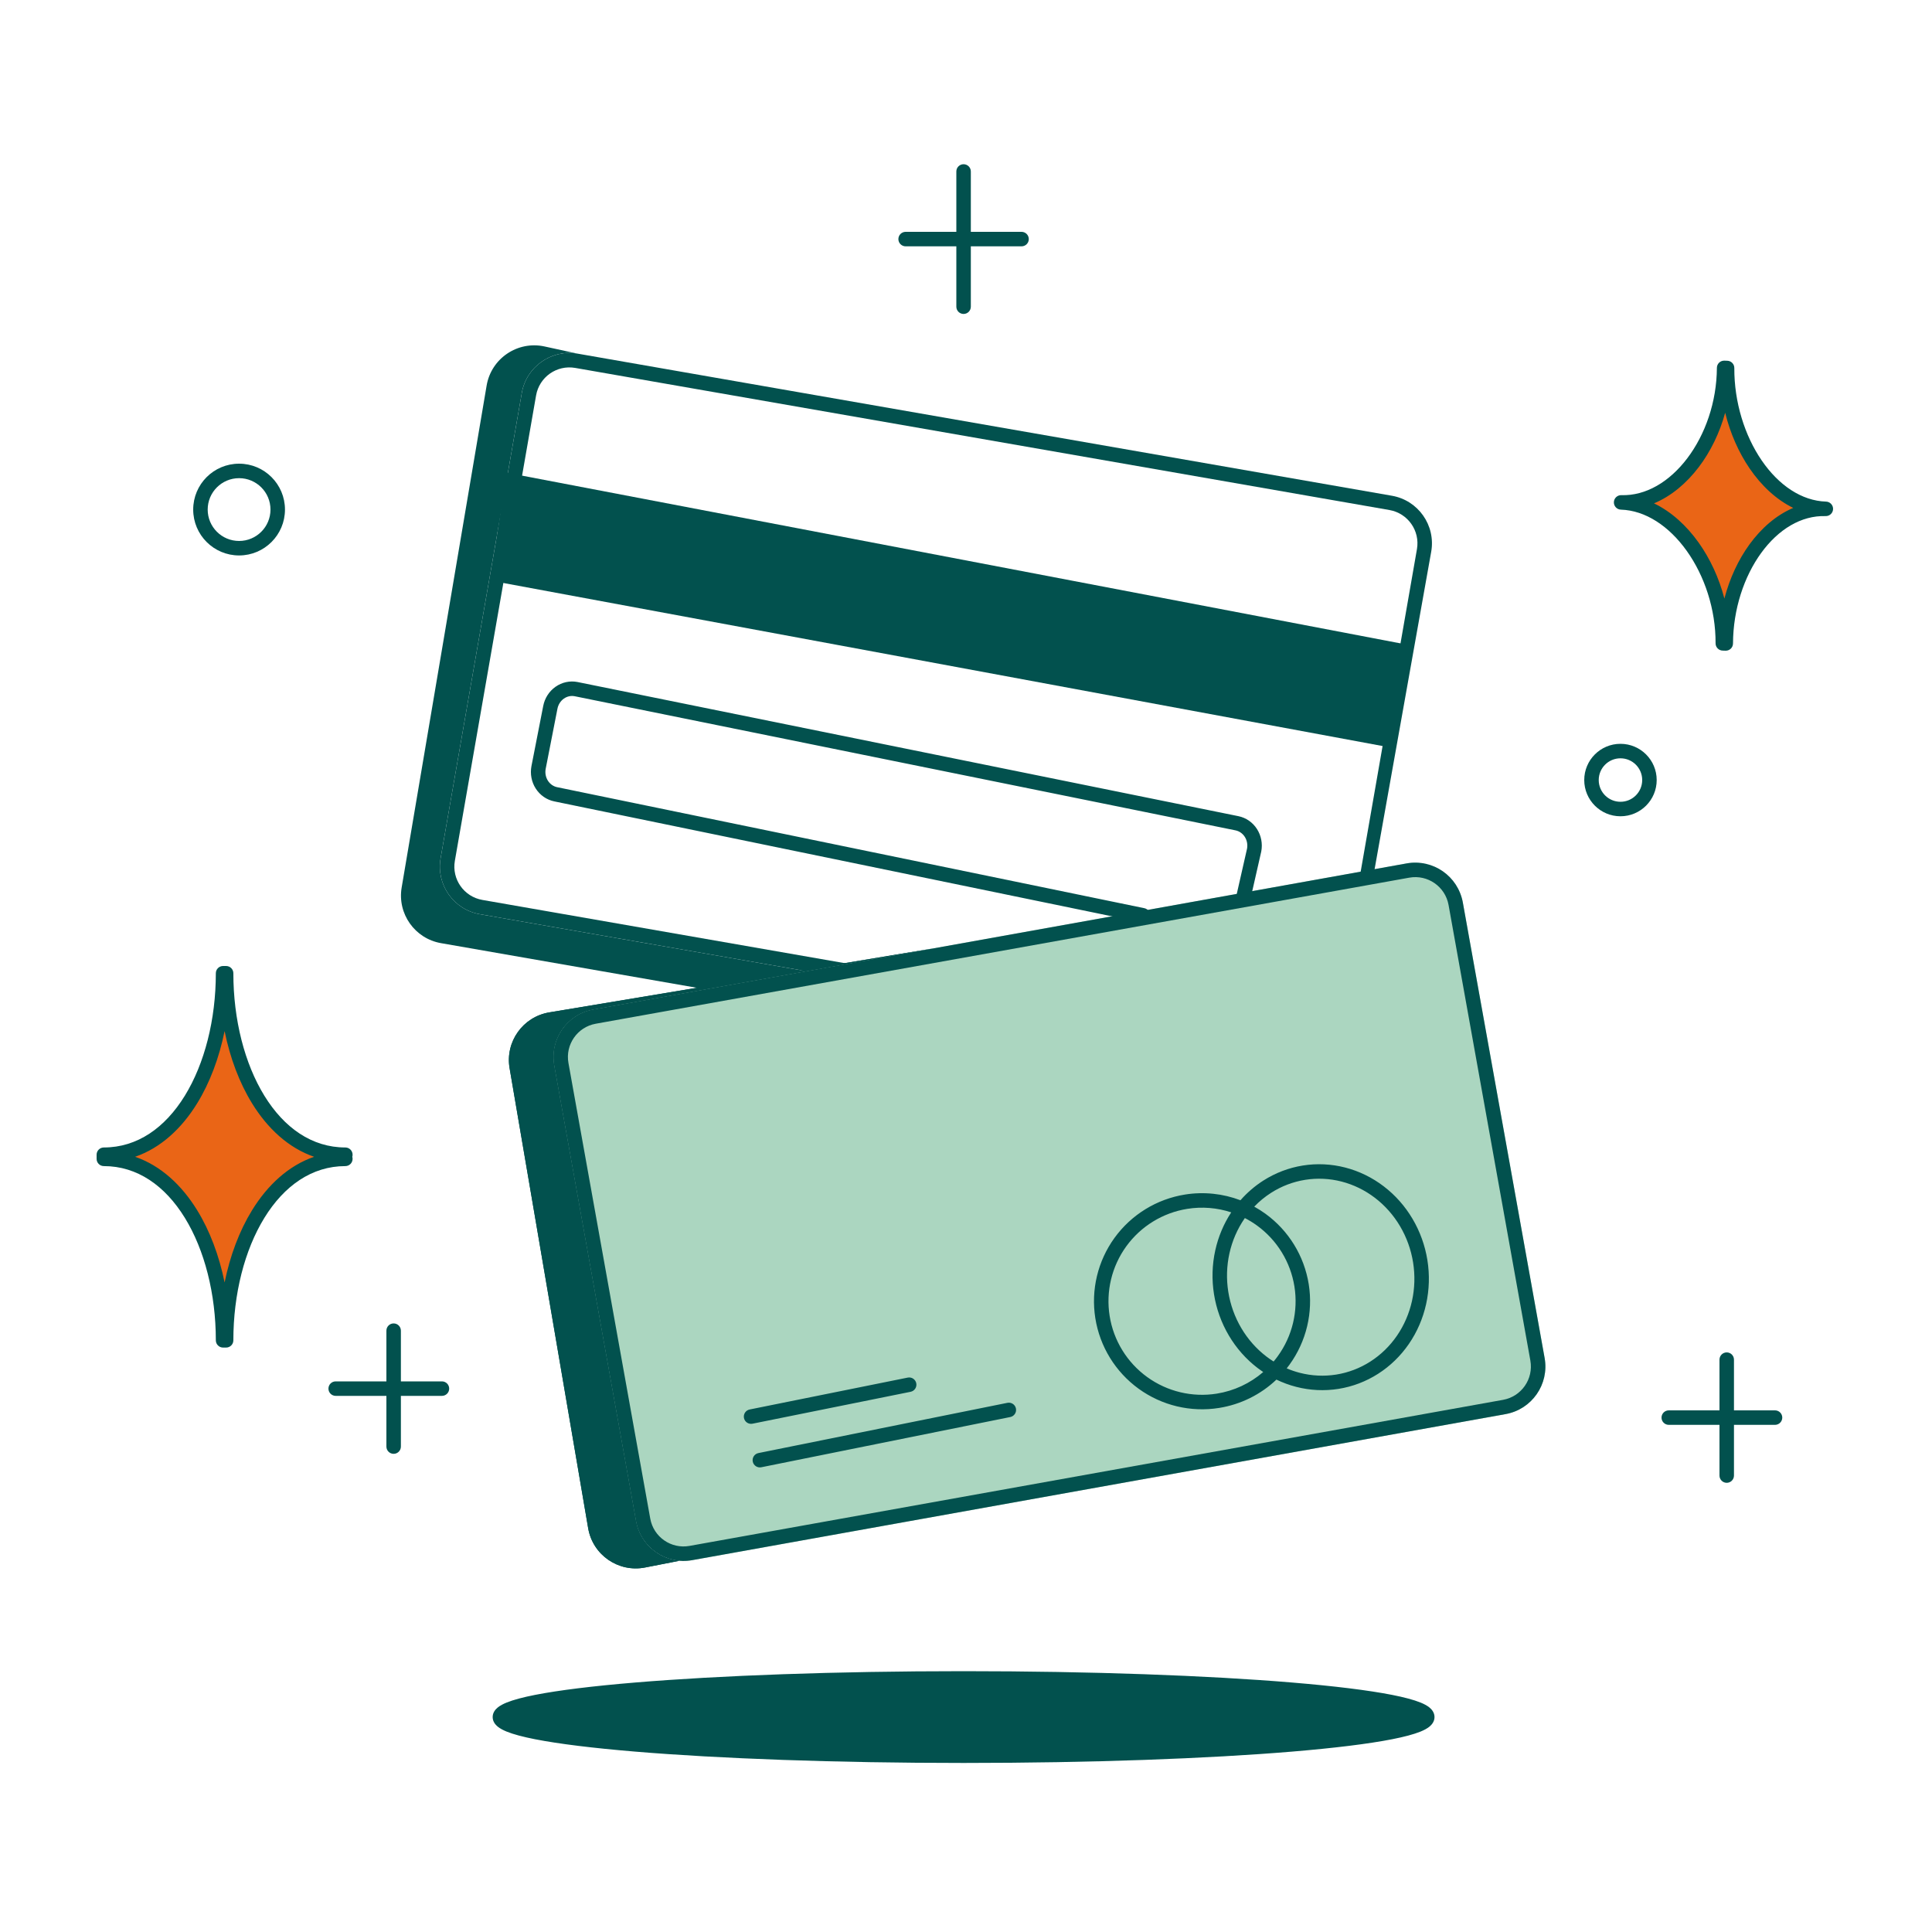 <svg width="200" height="200" viewBox="0 0 200 200" fill="none" xmlns="http://www.w3.org/2000/svg">
<rect x="56.485" y="105.384" width="95.566" height="57.92" rx="5" transform="rotate(-10.179 56.485 105.384)" fill="#ABD6C0"/>
<path d="M167.818 52.008C173.504 52.187 178.381 59.209 178.346 66.6L178.65 66.61C178.685 59.208 183.323 52.497 189.009 52.676C183.323 52.497 178.751 45.485 178.786 38.094L178.481 38.084C178.446 45.486 173.504 52.187 167.818 52.008Z" fill="#EA6516"/>
<path d="M35.75 119.964C28.157 119.964 23.407 128.934 23.407 138.75H23.093C23.093 128.924 18.347 119.964 10.75 119.964V119.536C18.347 119.536 23.093 110.566 23.093 100.75H23.407C23.407 110.571 28.157 119.536 35.75 119.536" fill="#EA6516"/>
<path d="M61.407 104.5C58.689 104.988 56.881 107.587 57.369 110.305L65.838 157.471C66.247 159.748 68.137 161.386 70.337 161.571L66.775 162.267C64.019 162.806 61.359 160.97 60.887 158.202L52.752 110.576C52.286 107.846 54.127 105.258 56.859 104.802L96.658 98.17L61.407 104.5Z" fill="#02514E"/>
<path fill-rule="evenodd" clip-rule="evenodd" d="M96.658 98.17L56.859 104.802C54.127 105.258 52.286 107.846 52.752 110.576L60.887 158.202C61.359 160.97 64.019 162.806 66.775 162.267L70.337 161.571C69.615 161.51 68.926 161.293 68.312 160.948C67.056 160.242 66.112 159 65.838 157.471L57.369 110.305C57.023 108.375 57.834 106.505 59.306 105.408C59.907 104.96 60.619 104.641 61.407 104.5L96.658 98.17ZM57.588 105.695L57.023 105.789C54.838 106.153 53.365 108.224 53.738 110.408L61.873 158.034C62.251 160.248 64.378 161.717 66.583 161.286L66.941 161.216C65.882 160.343 65.115 159.105 64.854 157.648L56.385 110.482C56.068 108.718 56.557 106.997 57.588 105.695Z" fill="#02514E"/>
<path fill-rule="evenodd" clip-rule="evenodd" d="M145.891 90.855L61.671 105.976C59.769 106.318 58.503 108.137 58.845 110.04L67.314 157.206C67.655 159.109 69.475 160.374 71.377 160.032L155.596 144.911C157.499 144.569 158.764 142.75 158.423 140.847L149.954 93.681C149.612 91.778 147.793 90.513 145.891 90.855ZM61.407 104.5C58.689 104.988 56.881 107.587 57.369 110.305L65.838 157.471C66.326 160.189 68.924 161.997 71.642 161.509L155.861 146.387C158.579 145.899 160.387 143.3 159.899 140.582L151.43 93.416C150.942 90.698 148.343 88.89 145.625 89.378L61.407 104.5Z" fill="#02514E"/>
<path d="M50.833 60.115L52.375 48.92L145.75 66.75L143.227 77.248L50.833 60.115Z" fill="#02514E"/>
<path fill-rule="evenodd" clip-rule="evenodd" d="M50.375 39.916C50.851 37.103 53.581 35.258 56.369 35.865L59.728 36.597C57.035 36.168 54.487 37.98 54.017 40.676L45.609 88.853C45.134 91.573 46.955 94.163 49.675 94.638L83.375 100.519L72.75 102.363L45.65 97.634C42.939 97.161 41.12 94.586 41.58 91.874L50.375 39.916Z" fill="#02514E"/>
<path fill-rule="evenodd" clip-rule="evenodd" d="M59.544 38.087L143.836 52.798C145.74 53.13 147.015 54.943 146.682 56.847L140.853 90.25H142.25L148.16 57.105C148.635 54.385 146.814 51.795 144.094 51.32L59.802 36.61C57.082 36.135 54.492 37.955 54.017 40.676L45.609 88.853C45.134 91.573 46.955 94.163 49.675 94.638L83.375 100.519L87.75 99.76L49.933 93.16C48.029 92.828 46.754 91.015 47.087 89.111L55.495 40.934C55.827 39.029 57.64 37.755 59.544 38.087Z" fill="#02514E"/>
<path fill-rule="evenodd" clip-rule="evenodd" d="M177.961 37.544C178.107 37.404 178.303 37.328 178.505 37.334L178.81 37.344C179.216 37.357 179.538 37.691 179.536 38.097C179.519 41.646 180.611 45.096 182.371 47.666C184.137 50.243 186.507 51.847 189.033 51.926C189.447 51.939 189.772 52.286 189.759 52.7C189.746 53.114 189.4 53.439 188.986 53.426C186.467 53.346 184.097 54.791 182.318 57.241C180.541 59.686 179.417 63.06 179.4 66.613C179.399 66.816 179.317 67.009 179.171 67.15C179.025 67.29 178.829 67.366 178.627 67.359L178.322 67.35C177.916 67.337 177.594 67.003 177.596 66.597C177.613 63.059 176.451 59.609 174.617 57.035C172.775 54.451 170.326 52.837 167.794 52.758C167.38 52.745 167.055 52.398 167.068 51.984C167.081 51.57 167.428 51.245 167.842 51.258C170.367 51.338 172.815 49.889 174.671 47.436C176.521 44.99 177.715 41.623 177.732 38.08C177.732 37.878 177.815 37.684 177.961 37.544ZM171.221 52.108C173.001 52.961 174.581 54.4 175.838 56.164C177.026 57.831 177.952 59.821 178.508 61.963C179.055 59.871 179.949 57.949 181.104 56.359C182.331 54.67 183.877 53.327 185.634 52.578C183.88 51.723 182.345 50.281 181.133 48.513C179.993 46.848 179.115 44.864 178.59 42.729C178.012 44.827 177.07 46.752 175.867 48.341C174.594 50.024 173.003 51.361 171.221 52.108ZM22.343 100.75C22.343 100.336 22.678 100 23.093 100H23.407C23.822 100 24.157 100.336 24.157 100.75C24.157 105.551 25.32 110.105 27.37 113.433C29.416 116.754 32.291 118.786 35.75 118.786C36.164 118.786 36.5 119.122 36.5 119.536C36.5 119.61 36.489 119.682 36.469 119.75C36.489 119.818 36.5 119.89 36.5 119.964C36.5 120.378 36.164 120.714 35.75 120.714C32.291 120.714 29.416 122.747 27.37 126.069C25.32 129.398 24.157 133.951 24.157 138.75C24.157 139.164 23.822 139.5 23.407 139.5H23.093C22.678 139.5 22.343 139.164 22.343 138.75C22.343 133.946 21.18 129.392 19.132 126.065C17.087 122.745 14.212 120.714 10.75 120.714C10.336 120.714 10 120.378 10 119.964V119.536C10 119.122 10.336 118.786 10.75 118.786C14.211 118.786 17.086 116.753 19.132 113.431C21.181 110.103 22.343 105.549 22.343 100.75ZM32.515 119.75C29.874 118.84 27.704 116.834 26.093 114.219C24.777 112.083 23.816 109.517 23.25 106.738C22.684 109.516 21.724 112.081 20.409 114.217C18.799 116.833 16.629 118.839 13.986 119.75C16.629 120.659 18.799 122.664 20.409 125.279C21.724 127.415 22.685 129.981 23.251 132.761C23.817 129.984 24.778 127.418 26.093 125.283C27.704 122.667 29.874 120.66 32.515 119.75Z" fill="#02514E"/>
<path d="M147.75 177.75C147.75 179.959 126.26 181.75 99.75 181.75C73.24 181.75 51.75 179.959 51.75 177.75C51.75 175.541 73.24 173.75 99.75 173.75C126.26 173.75 147.75 175.541 147.75 177.75Z" fill="#02514E"/>
<path fill-rule="evenodd" clip-rule="evenodd" d="M99.75 17C100.164 17 100.5 17.336 100.5 17.75V24H105.75C106.164 24 106.5 24.336 106.5 24.75C106.5 25.164 106.164 25.5 105.75 25.5H100.5V31.75C100.5 32.164 100.164 32.5 99.75 32.5C99.336 32.5 99 32.164 99 31.75V25.5H93.75C93.336 25.5 93 25.164 93 24.75C93 24.336 93.336 24 93.75 24H99V17.75C99 17.336 99.336 17 99.75 17ZM24.75 49.5C22.955 49.5 21.5 50.955 21.5 52.75C21.5 54.545 22.955 56 24.75 56C26.545 56 28 54.545 28 52.75C28 50.955 26.545 49.5 24.75 49.5ZM20 52.75C20 50.127 22.127 48 24.75 48C27.373 48 29.5 50.127 29.5 52.75C29.5 55.373 27.373 57.5 24.75 57.5C22.127 57.5 20 55.373 20 52.75ZM59.496 72.075C59.112 71.999 58.708 72.084 58.372 72.32C58.034 72.558 57.791 72.932 57.707 73.365L56.489 79.588L56.489 79.59C56.407 80.023 56.494 80.466 56.722 80.822C56.95 81.177 57.297 81.413 57.682 81.491L57.685 81.491L118.461 94.015C118.867 94.099 119.128 94.496 119.045 94.901C118.961 95.307 118.564 95.568 118.159 95.485L57.385 82.961L57.383 82.961C56.589 82.799 55.899 82.317 55.459 81.631C55.02 80.946 54.863 80.112 55.015 79.309L55.016 79.304L56.234 73.079C56.39 72.277 56.844 71.562 57.508 71.094C58.173 70.626 58.994 70.446 59.79 70.603L59.793 70.604L128.199 84.489C128.993 84.651 129.683 85.134 130.122 85.82C130.561 86.505 130.718 87.339 130.566 88.141C130.564 88.15 130.562 88.159 130.56 88.168L129.481 92.916C129.39 93.32 128.988 93.573 128.584 93.481C128.18 93.39 127.927 92.988 128.019 92.584L129.094 87.85C129.172 87.421 129.085 86.982 128.859 86.629C128.632 86.274 128.285 86.037 127.9 85.959L59.498 72.075L59.496 72.075ZM167.75 78.5C166.507 78.5 165.5 79.507 165.5 80.75C165.5 81.993 166.507 83 167.75 83C168.993 83 170 81.993 170 80.75C170 79.507 168.993 78.5 167.75 78.5ZM164 80.75C164 78.679 165.679 77 167.75 77C169.821 77 171.5 78.679 171.5 80.75C171.5 82.821 169.821 84.5 167.75 84.5C165.679 84.5 164 82.821 164 80.75ZM134.873 120.654C136.329 120.422 137.818 120.493 139.254 120.863C140.69 121.232 142.044 121.893 143.239 122.805C144.435 123.716 145.448 124.861 146.224 126.173C147 127.485 147.523 128.939 147.764 130.452C148.006 131.966 147.961 133.51 147.632 134.998C147.303 136.486 146.696 137.89 145.844 139.128C144.992 140.367 143.911 141.416 142.661 142.214C141.412 143.013 140.019 143.544 138.563 143.776C137.108 144.008 135.619 143.937 134.183 143.567C133.478 143.386 132.792 143.134 132.135 142.817C130.509 144.361 128.443 145.392 126.197 145.75C123.267 146.218 120.272 145.502 117.87 143.761C115.468 142.02 113.856 139.397 113.388 136.467C112.921 133.538 113.636 130.542 115.377 128.14C117.118 125.738 119.742 124.126 122.671 123.659C124.62 123.348 126.598 123.56 128.411 124.25C129.102 123.462 129.897 122.777 130.776 122.215C132.025 121.417 133.418 120.886 134.873 120.654ZM127.457 125.503C126.005 125.025 124.446 124.894 122.908 125.14C120.371 125.545 118.099 126.941 116.592 129.02C115.084 131.1 114.465 133.694 114.87 136.231C115.274 138.767 116.67 141.039 118.75 142.547C120.83 144.054 123.424 144.674 125.96 144.269C127.754 143.983 129.415 143.201 130.767 142.033C130.574 141.903 130.384 141.767 130.198 141.625C129.002 140.714 127.989 139.569 127.213 138.257C126.437 136.945 125.914 135.491 125.673 133.978C125.431 132.464 125.476 130.92 125.805 129.432C126.116 128.024 126.676 126.691 127.457 125.503ZM131.843 140.943C131.591 140.785 131.346 140.614 131.107 140.433C130.068 139.64 129.183 138.642 128.504 137.493C127.825 136.345 127.366 135.07 127.154 133.741C126.942 132.413 126.981 131.058 127.269 129.755C127.557 128.453 128.088 127.228 128.828 126.152C128.842 126.132 128.855 126.113 128.869 126.094C129.301 126.316 129.719 126.573 130.118 126.862C132.198 128.369 133.594 130.641 133.999 133.178C134.403 135.715 133.784 138.308 132.276 140.388C132.138 140.579 131.994 140.764 131.843 140.943ZM133.199 141.653C133.299 141.527 133.396 141.399 133.491 141.268C135.232 138.866 135.947 135.871 135.48 132.942C135.012 130.012 133.4 127.388 130.998 125.647C130.625 125.377 130.238 125.132 129.839 124.911C130.364 124.365 130.949 123.884 131.583 123.48C132.661 122.791 133.859 122.335 135.11 122.135C136.361 121.936 137.642 121.996 138.88 122.315C140.118 122.634 141.29 123.205 142.329 123.997C143.369 124.79 144.254 125.788 144.933 126.937C145.612 128.085 146.071 129.36 146.283 130.689C146.495 132.017 146.456 133.372 146.168 134.675C145.88 135.977 145.349 137.202 144.608 138.278C143.868 139.354 142.931 140.262 141.854 140.95C140.776 141.639 139.578 142.095 138.327 142.295C137.076 142.494 135.795 142.434 134.557 142.115C134.094 141.996 133.64 141.841 133.199 141.653ZM40.75 137C41.164 137 41.5 137.336 41.5 137.75V143H45.75C46.164 143 46.5 143.336 46.5 143.75C46.5 144.164 46.164 144.5 45.75 144.5H41.5V149.75C41.5 150.164 41.164 150.5 40.75 150.5C40.336 150.5 40 150.164 40 149.75V144.5H34.75C34.336 144.5 34 144.164 34 143.75C34 143.336 34.336 143 34.75 143H40V137.75C40 137.336 40.336 137 40.75 137ZM178.75 140C179.164 140 179.5 140.336 179.5 140.75V146H183.75C184.164 146 184.5 146.336 184.5 146.75C184.5 147.164 184.164 147.5 183.75 147.5H179.5V152.75C179.5 153.164 179.164 153.5 178.75 153.5C178.336 153.5 178 153.164 178 152.75V147.5H172.75C172.336 147.5 172 147.164 172 146.75C172 146.336 172.336 146 172.75 146H178V140.75C178 140.336 178.336 140 178.75 140ZM94.852 143.195C94.934 143.601 94.671 143.996 94.265 144.078L77.898 147.381C77.492 147.463 77.097 147.2 77.015 146.794C76.933 146.388 77.196 145.992 77.602 145.91L93.969 142.608C94.375 142.526 94.77 142.789 94.852 143.195ZM105.17 145.807C105.252 146.213 104.989 146.609 104.583 146.691L78.808 151.891C78.403 151.973 78.007 151.711 77.925 151.305C77.843 150.899 78.106 150.503 78.512 150.421L104.287 145.22C104.693 145.138 105.088 145.401 105.17 145.807ZM52.758 177.75C52.828 177.715 52.911 177.678 53.008 177.638C53.58 177.406 54.467 177.165 55.667 176.929C58.055 176.458 61.537 176.03 65.871 175.669C74.531 174.947 86.509 174.5 99.75 174.5C112.991 174.5 124.969 174.947 133.629 175.669C137.963 176.03 141.445 176.458 143.833 176.929C145.033 177.165 145.92 177.406 146.492 177.638C146.589 177.678 146.672 177.715 146.742 177.75C146.672 177.785 146.589 177.822 146.492 177.862C145.92 178.094 145.033 178.335 143.833 178.571C141.445 179.042 137.963 179.47 133.629 179.831C124.969 180.553 112.991 181 99.75 181C86.509 181 74.531 180.553 65.871 179.831C61.537 179.47 58.055 179.042 55.667 178.571C54.467 178.335 53.58 178.094 53.008 177.862C52.911 177.822 52.828 177.785 52.758 177.75ZM65.747 174.174C74.459 173.448 86.481 173 99.75 173C113.019 173 125.041 173.448 133.753 174.174C138.106 174.537 141.653 174.971 144.123 175.457C145.352 175.699 146.351 175.961 147.058 176.249C147.407 176.392 147.73 176.558 147.978 176.761C148.216 176.957 148.5 177.285 148.5 177.75C148.5 178.215 148.216 178.543 147.978 178.739C147.73 178.942 147.407 179.108 147.058 179.251C146.351 179.539 145.352 179.801 144.123 180.043C141.653 180.529 138.106 180.963 133.753 181.326C125.041 182.052 113.019 182.5 99.75 182.5C86.481 182.5 74.459 182.052 65.747 181.326C61.394 180.963 57.847 180.529 55.377 180.043C54.148 179.801 53.149 179.539 52.442 179.251C52.093 179.108 51.77 178.942 51.522 178.739C51.284 178.543 51 178.215 51 177.75C51 177.285 51.284 176.957 51.522 176.761C51.77 176.558 52.093 176.392 52.442 176.249C53.149 175.961 54.148 175.699 55.377 175.457C57.847 174.971 61.394 174.537 65.747 174.174Z" fill="#02514E"/>
</svg>
